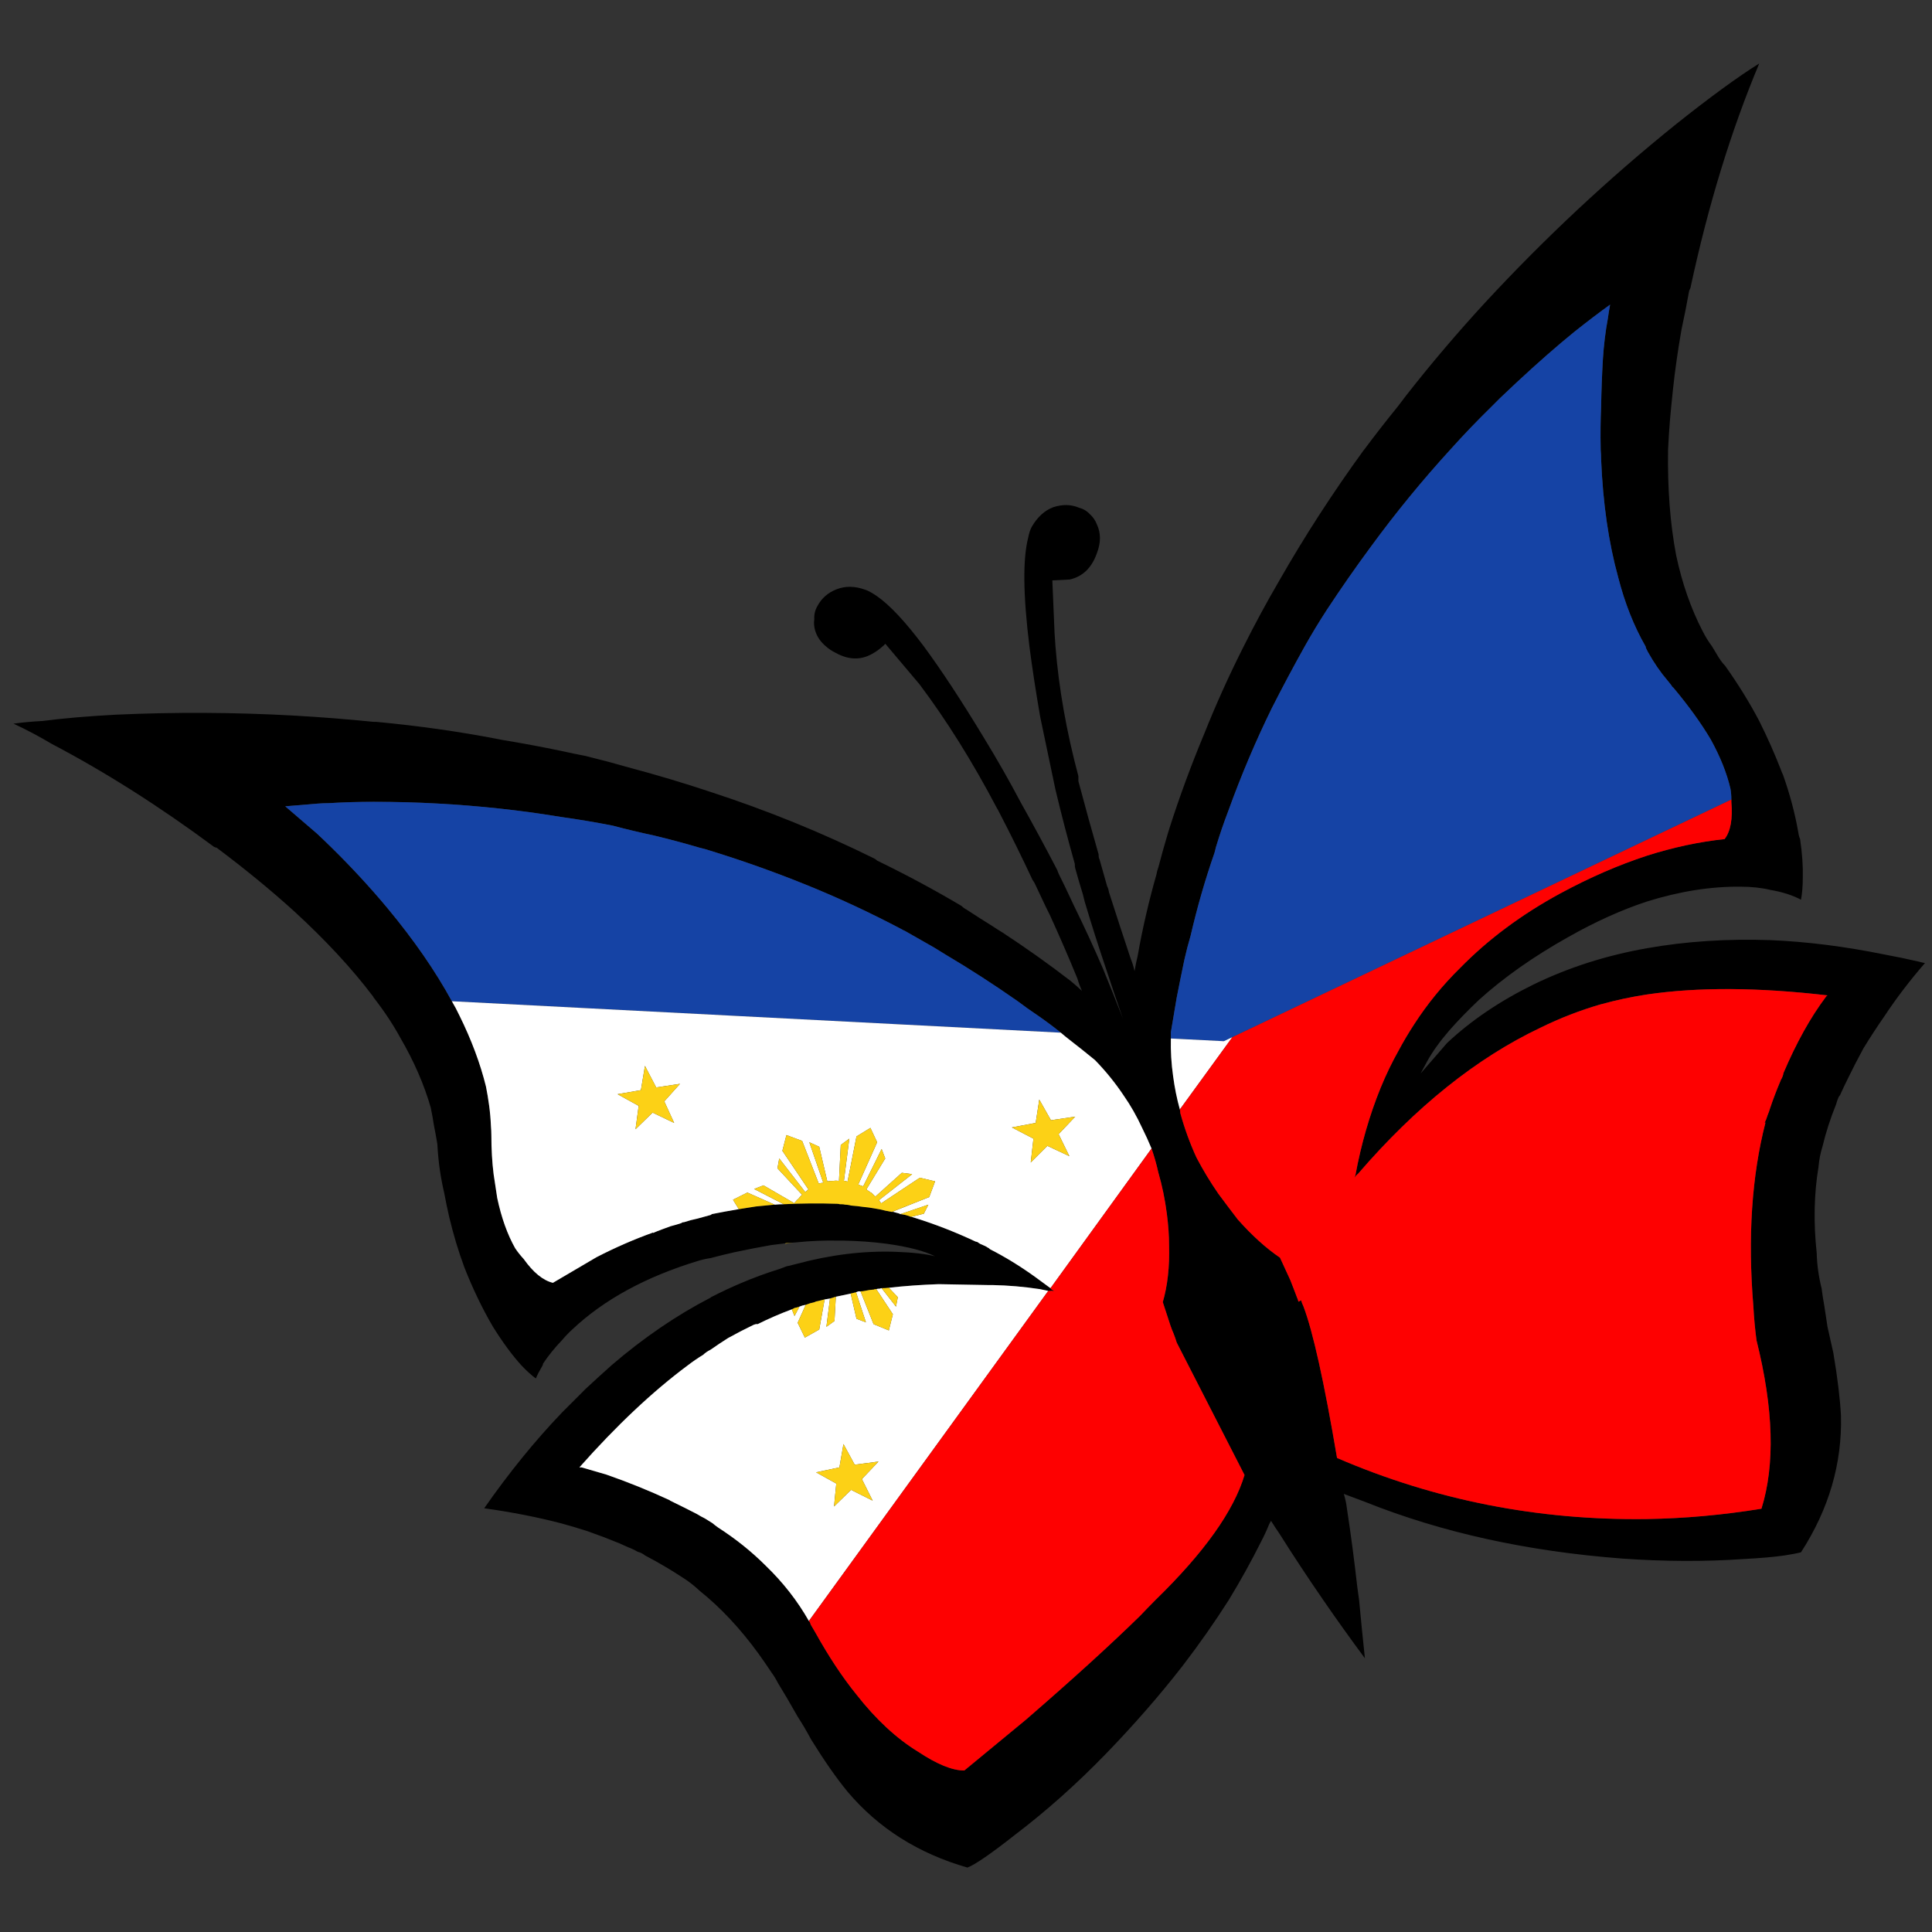 <?xml version="1.0" encoding="utf-8"?>
<!-- Generator: Adobe Illustrator 16.0.0, SVG Export Plug-In . SVG Version: 6.00 Build 0)  -->
<!DOCTYPE svg PUBLIC "-//W3C//DTD SVG 1.1//EN" "http://www.w3.org/Graphics/SVG/1.1/DTD/svg11.dtd">
<svg version="1.1" id="Layer_1" xmlns="http://www.w3.org/2000/svg" xmlns:xlink="http://www.w3.org/1999/xlink" x="0px" y="0px"
	 width="300px" height="300px" viewBox="0 0 300 300" enable-background="new 0 0 300 300" xml:space="preserve">
<rect x="0" y="0" width="300" height="300" fill="#333333" stroke="none"/>
<g>
	<path fill-rule="evenodd" clip-rule="evenodd" d="M123.164,192.953c-0.407,0.034-0.802,0.069-1.186,0.104
		c-0.744,0.094-1.487,0.187-2.231,0.279c-1.859,0.325-3.766,0.697-5.719,1.115c-1.255,0.279-2.487,0.582-3.695,0.907
		c-0.651,0.093-1.279,0.233-1.884,0.418c-8.136,2.464-14.668,6.021-19.596,10.671c-0.557,0.511-1.092,1.069-1.603,1.674
		c-1.117,1.162-2.092,2.37-2.93,3.626c0,0.092-0.023,0.187-0.069,0.279c-0.464,0.79-0.813,1.464-1.046,2.022
		c-0.697-0.513-1.441-1.187-2.231-2.022c-1.441-1.582-2.93-3.604-4.463-6.068c-1.628-2.789-3.092-5.834-4.394-9.135
		c-0.93-2.511-1.72-5.138-2.372-7.88c-0.278-1.21-0.534-2.44-0.767-3.696c-0.557-2.372-0.906-4.789-1.046-7.253
		c0-0.186-0.023-0.396-0.07-0.628c-0.139-0.837-0.302-1.721-0.487-2.649c-0.141-0.931-0.303-1.836-0.489-2.72
		c-1.023-3.58-2.603-7.207-4.741-10.879c-1.117-2.046-2.487-4.115-4.115-6.207c-0.046-0.046-0.069-0.093-0.069-0.139
		c-3.302-4.371-7.417-8.811-12.344-13.321c-3.533-3.208-7.531-6.485-11.994-9.833c-0.141,0-0.279-0.046-0.418-0.139
		c-8.462-6.276-16.854-11.599-25.176-15.97c-1.952-1.162-3.928-2.208-5.928-3.138c1.302-0.187,2.814-0.326,4.533-0.418
		c3.209-0.418,6.999-0.744,11.368-0.977c9.205-0.418,18.411-0.372,27.616,0.139c4.138,0.233,8.276,0.558,12.414,0.977
		c0.185,0,0.326,0,0.418,0c6.462,0.604,12.716,1.487,18.76,2.65c0.279,0.046,0.511,0.093,0.697,0.139
		c3.115,0.512,6.23,1.093,9.345,1.744c1.254,0.279,2.487,0.535,3.695,0.767c2.279,0.558,4.464,1.14,6.556,1.743
		c4.37,1.163,8.647,2.441,12.832,3.835c8.833,2.883,17.294,6.324,25.384,10.322c0.185,0.092,0.349,0.209,0.488,0.349
		c4.51,2.185,8.88,4.533,13.111,7.043c0.231,0.233,0.488,0.418,0.767,0.559c1.349,0.883,2.695,1.743,4.044,2.58
		c0.559,0.372,1.07,0.697,1.535,0.977c3.625,2.372,7.158,4.882,10.599,7.533c0.559,0.464,1.141,0.975,1.744,1.533
		c-0.279-0.604-0.511-1.232-0.697-1.883c-1.349-3.301-2.79-6.625-4.323-9.973c-0.187-0.372-0.372-0.744-0.559-1.115
		c-0.558-1.209-1.139-2.441-1.743-3.697c-0.093-0.185-0.209-0.372-0.349-0.557c-1.675-3.581-3.418-7.114-5.23-10.601
		c-0.139-0.279-0.255-0.488-0.349-0.628c-3.767-7.159-7.764-13.551-11.995-19.178l-5.299-6.276c-0.094,0.141-0.233,0.279-0.42,0.419
		c-0.511,0.465-1.069,0.86-1.672,1.185c-1.768,0.977-3.65,0.907-5.65-0.209c-0.557-0.278-1.046-0.604-1.464-0.976
		c-0.836-0.697-1.395-1.512-1.674-2.44c-0.185-0.605-0.231-1.209-0.139-1.814c-0.046-0.697,0.116-1.372,0.487-2.021
		c0.651-1.21,1.628-2.069,2.93-2.581c1.395-0.557,2.905-0.534,4.533,0.069c0.418,0.14,0.977,0.442,1.674,0.907
		c2.046,1.395,4.508,4.022,7.392,7.88c2.743,3.719,5.858,8.461,9.345,14.226c2.046,3.348,3.951,6.696,5.718,10.042
		c1.953,3.487,3.836,6.974,5.648,10.461c0.094,0.279,0.187,0.512,0.279,0.697c0.604,1.209,1.21,2.464,1.813,3.766
		c0.141,0.325,0.303,0.674,0.489,1.046c1.58,3.208,3.092,6.486,4.533,9.833c1.021,2.51,2.046,5.068,3.067,7.671
		c-0.929-2.649-1.813-5.254-2.649-7.81c-1.162-3.441-2.256-6.881-3.278-10.322c-0.093-0.372-0.186-0.744-0.278-1.116
		c-0.419-1.348-0.814-2.697-1.186-4.045c-0.047-0.139-0.07-0.372-0.07-0.698c-1.068-3.765-2.068-7.6-2.999-11.506
		c-0.79-3.718-1.58-7.484-2.37-11.297c-0.697-4.045-1.256-7.694-1.674-10.948c-0.977-7.904-1.046-13.506-0.21-16.808
		c0.141-0.744,0.326-1.324,0.559-1.743c0.883-1.534,1.998-2.557,3.347-3.067c1.441-0.466,2.767-0.443,3.976,0.069
		c0.698,0.186,1.279,0.534,1.744,1.046c0.464,0.418,0.813,0.929,1.046,1.533c0.651,1.349,0.651,2.859,0,4.533
		c-0.791,2.232-2.187,3.58-4.185,4.045l-2.72,0.139l0.349,8.229c0.046,0.651,0.093,1.325,0.139,2.022
		c0.513,6.462,1.697,13.179,3.558,20.153c0,0.233,0,0.489,0,0.769c1.021,3.858,2.068,7.648,3.139,11.366
		c0,0.372,0.046,0.628,0.139,0.767c0.372,1.349,0.767,2.743,1.185,4.185c0.141,0.279,0.233,0.582,0.279,0.907
		c1.116,3.487,2.232,6.904,3.349,10.251c0.279,0.697,0.487,1.372,0.628,2.023c0.139-0.836,0.302-1.626,0.487-2.372
		c0.743-4.23,1.72-8.461,2.929-12.692c0.046-0.325,0.14-0.674,0.279-1.046c0.464-1.767,0.953-3.51,1.464-5.23
		c0.094-0.279,0.187-0.582,0.279-0.907c1.581-4.928,3.371-9.787,5.37-14.574c1.813-4.556,3.859-9.089,6.137-13.599
		c1.72-3.44,3.556-6.834,5.509-10.183c3.951-6.926,8.346-13.714,13.181-20.362l0.069-0.07c1.628-2.185,3.348-4.394,5.161-6.625
		c0.418-0.558,0.859-1.139,1.325-1.743c3.858-4.928,7.949-9.74,12.273-14.437c9.299-10.041,19.178-19.27,29.638-27.685
		c5.254-4.185,9.554-7.323,12.901-9.415c-4.37,10.414-7.927,22.013-10.67,34.799c-0.046,0.139-0.116,0.302-0.208,0.488
		c-0.374,2.092-0.769,4.091-1.187,5.997c-0.558,3.161-1,6.253-1.325,9.275c-0.093,0.93-0.186,1.836-0.278,2.72
		c-0.141,1.395-0.256,2.79-0.349,4.185c-0.046,0.882-0.094,1.72-0.141,2.51c-0.092,6.043,0.326,11.506,1.256,16.388
		c0.931,4.371,2.301,8.299,4.115,11.786c0.418,0.836,0.905,1.626,1.464,2.371c0.325,0.557,0.675,1.139,1.046,1.744
		c0.14,0.185,0.233,0.326,0.279,0.418c0.231,0.326,0.465,0.605,0.697,0.836c2.046,2.882,3.812,5.742,5.3,8.578
		c1.255,2.51,2.372,5.021,3.347,7.531c0.094,0.279,0.21,0.559,0.349,0.838c1.07,3.021,1.86,5.997,2.371,8.925
		c0.047,0.372,0.141,0.721,0.279,1.046c0.326,2.232,0.465,4.208,0.419,5.928c0,1.349-0.093,2.512-0.279,3.487
		c-1.301-0.697-2.905-1.208-4.812-1.534c-1.348-0.325-2.883-0.487-4.604-0.487c-4.603-0.048-9.438,0.72-14.504,2.3
		c-3.951,1.302-8.021,3.138-12.204,5.509c-5.394,3.022-10.02,6.277-13.878,9.763c-1.721,1.628-3.254,3.208-4.603,4.743
		c-1.488,1.72-2.65,3.347-3.486,4.881l-0.977,1.813l4.114-4.743c3.72-3.486,8.182-6.508,13.389-9.065
		c5.44-2.649,11.321-4.533,17.645-5.648c6.043-1.069,12.437-1.487,19.178-1.256c5.625,0.233,11.529,0.977,17.713,2.232
		c1.767,0.326,3.557,0.697,5.369,1.116c0.325,0.092,0.628,0.162,0.907,0.209c-2.371,2.742-4.464,5.485-6.276,8.229
		c-1.163,1.674-2.256,3.348-3.278,5.021c-0.836,1.534-1.649,3.115-2.44,4.741c-0.419,0.838-0.813,1.674-1.186,2.511
		c-0.046,0.047-0.115,0.14-0.21,0.279c-0.185,0.418-0.325,0.814-0.418,1.186c-0.883,2.186-1.58,4.347-2.092,6.485
		c-0.325,1.022-0.534,2.092-0.628,3.207c-0.697,4.185-0.79,8.647-0.279,13.391c0.046,1.813,0.303,3.648,0.769,5.51
		c0.092,0.79,0.231,1.695,0.418,2.719c0.139,0.977,0.302,2.045,0.487,3.209c0.279,1.208,0.582,2.556,0.907,4.044
		c0.651,3.858,1.046,7.113,1.185,9.763c0.187,7.439-1.882,14.506-6.206,21.2c-0.511,0.139-1.349,0.303-2.511,0.487
		c-1.58,0.233-3.695,0.42-6.346,0.559c-5.997,0.418-12.297,0.396-18.898-0.069c-14.738-1.115-28.035-4.045-39.891-8.786
		c-1.115-0.42-2.23-0.838-3.346-1.256c0.232,0.743,0.395,1.51,0.487,2.302c0.604,3.951,1.14,7.996,1.604,12.133
		c0.093,0.651,0.186,1.325,0.279,2.022c0.277,2.977,0.58,5.997,0.905,9.066c-2.277-3.069-4.438-6.09-6.484-9.066
		c-2.371-3.44-4.627-6.856-6.766-10.251c-0.418-0.604-0.859-1.278-1.325-2.022c-0.093,0.187-0.185,0.349-0.277,0.488
		c-0.373,0.93-0.792,1.837-1.256,2.72c-1.534,3.068-3.208,6.091-5.021,9.065c-2.187,3.44-4.579,6.858-7.184,10.252
		c-3.579,4.603-7.556,9.159-11.925,13.669c-4.556,4.694-9.252,8.879-14.088,12.552c-3.718,2.929-6.182,4.626-7.392,5.091
		c-7.625-2.186-13.832-6.113-18.619-11.785c-1.72-2.092-3.603-4.789-5.648-8.09c-0.697-1.301-1.395-2.487-2.092-3.557
		c-1.21-2.139-2.232-3.882-3.069-5.23c-0.279-0.557-0.605-1.092-0.977-1.603c-0.651-0.977-1.325-1.953-2.023-2.93
		c-2.835-3.905-5.881-7.159-9.135-9.764c-0.836-0.79-1.697-1.464-2.58-2.022c-1.907-1.255-3.882-2.418-5.928-3.487
		c-0.325-0.277-0.697-0.464-1.117-0.557c-0.464-0.279-0.952-0.513-1.464-0.697c-0.511-0.233-0.977-0.441-1.395-0.628
		c-1.58-0.651-3.231-1.279-4.951-1.883c-1.302-0.419-2.626-0.814-3.974-1.187c-3.72-0.977-7.742-1.766-12.065-2.371
		c3.859-5.531,7.881-10.483,12.065-14.853c1.254-1.256,2.487-2.487,3.695-3.697c1.349-1.254,2.674-2.464,3.976-3.625
		c4.974-4.277,10.112-7.789,15.412-10.53c0.092-0.094,0.162-0.141,0.208-0.141c1.441-0.743,2.93-1.44,4.463-2.092
		c1.953-0.836,3.976-1.58,6.068-2.231c0.372-0.14,0.744-0.279,1.115-0.418c0.326-0.048,0.628-0.117,0.906-0.21
		c0.187-0.046,0.374-0.092,0.559-0.139c5.346-1.442,10.507-2.069,15.481-1.884c2.604,0.093,4.627,0.325,6.068,0.697
		c-1.674-0.836-4.184-1.487-7.532-1.951c-2.138-0.279-4.369-0.443-6.694-0.489c-0.233,0-0.487,0-0.767,0
		c-2.186-0.047-4.394,0.046-6.625,0.279L123.164,192.953z M181.813,161.257c-0.047,1.953,0.069,3.905,0.349,5.858
		c0.232,1.767,0.581,3.486,1.046,5.161c0.046,0.185,0.069,0.371,0.069,0.557c0.651,2.371,1.487,4.673,2.51,6.904
		c1.023,1.953,2.162,3.836,3.418,5.648c1.069,1.442,2.068,2.767,2.999,3.976c2.185,2.464,4.369,4.44,6.554,5.928l1.604,3.487
		c0.186,0.464,0.35,0.882,0.488,1.254c0.187,0.466,0.373,0.953,0.559,1.466c0.092,0.186,0.163,0.395,0.209,0.626l0.419-0.208
		c0.092,0.325,0.208,0.628,0.349,0.906c1.487,3.906,3.23,11.762,5.229,23.571c15.202,6.556,31.241,9.717,48.119,9.483
		c5.857-0.092,11.785-0.628,17.782-1.603c2.139-6.835,1.883-15.552-0.767-26.151c-0.232-1.767-0.395-3.534-0.489-5.301
		c-0.882-10.692-0.254-20.201,1.884-28.521l-0.14,0.069c0.187-0.372,0.349-0.79,0.488-1.256c0.14-0.325,0.255-0.651,0.349-0.977
		c0.465-1.395,1.021-2.859,1.673-4.393c0-0.046,0.024-0.093,0.071-0.141c0.185-0.325,0.302-0.649,0.349-0.975
		c1.998-4.696,4.184-8.625,6.554-11.786c0.047-0.093,0.141-0.187,0.279-0.279c-10.786-1.256-20.13-1.302-28.033-0.139
		c-2.418,0.372-4.72,0.859-6.904,1.464l-0.279,0.069c-3.208,0.931-6.323,2.139-9.345,3.626c-9.902,4.696-19.34,12.252-28.313,22.664
		c-0.232,0.188-0.418,0.396-0.557,0.628c0.046-0.185,0.093-0.325,0.139-0.418c0.883-4.789,2.185-9.299,3.905-13.529
		c0.837-2.046,1.767-3.975,2.789-5.787c0.744-1.395,1.559-2.767,2.44-4.114c2.046-3.162,4.418-6.068,7.114-8.717
		c4.369-4.463,9.554-8.322,15.551-11.576c4.556-2.464,9.043-4.417,13.46-5.858c4.09-1.302,8.112-2.162,12.063-2.581
		c0.93-1.208,1.278-3.138,1.046-5.787c0-0.14,0-0.256,0-0.349c0-0.605-0.046-1.163-0.139-1.674c-0.559-2.418-1.58-4.975-3.069-7.671
		c-1.487-2.51-3.417-5.184-5.787-8.02c-0.141-0.093-0.256-0.233-0.349-0.418c-0.187-0.233-0.373-0.466-0.559-0.697
		c-1.115-1.302-2.138-2.79-3.068-4.463c-0.046-0.093-0.093-0.187-0.139-0.279c-0.095-0.139-0.164-0.325-0.21-0.557
		c-1.813-3.161-3.23-6.742-4.254-10.74c-1.487-5.394-2.371-11.506-2.65-18.341c0-0.464-0.023-0.953-0.069-1.464v-0.139
		c-0.047-2.279-0.023-4.463,0.069-6.556c0.046-2.558,0.141-5.021,0.279-7.392c0.141-2.186,0.395-4.278,0.767-6.276
		c0.094-0.697,0.21-1.418,0.349-2.163c-1.626,1.164-3.462,2.558-5.508,4.185c-2.697,2.186-5.72,4.835-9.066,7.95
		c-0.837,0.79-1.674,1.581-2.511,2.371c-0.419,0.418-0.859,0.859-1.324,1.325c-2.232,2.185-4.371,4.416-6.417,6.695
		c-4.369,4.789-8.461,9.786-12.273,14.993c-2.371,3.208-4.672,6.509-6.904,9.902c-1.208,1.86-2.347,3.743-3.417,5.649
		c-1.767,3.162-3.462,6.346-5.09,9.554c-2.511,5.114-4.766,10.437-6.766,15.97c-0.697,1.813-1.349,3.719-1.951,5.718
		c-0.047,0.232-0.116,0.512-0.21,0.837c-1.441,4.137-2.674,8.415-3.695,12.831c-0.373,1.256-0.697,2.512-0.977,3.766
		c-0.418,2-0.813,3.953-1.187,5.858c-0.324,1.859-0.626,3.649-0.905,5.369C181.813,160.606,181.813,160.932,181.813,161.257z
		 M70.164,155.47c0.418,0.697,0.813,1.441,1.185,2.231c1.859,3.766,3.231,7.438,4.115,11.019c0.186,0.929,0.349,1.905,0.488,2.929
		c0.14,1.022,0.233,2.068,0.279,3.138c0.046,0.559,0.069,1.046,0.069,1.464c0,2.186,0.116,4.208,0.349,6.068
		c0.187,1.301,0.372,2.533,0.559,3.695c0.651,3.068,1.58,5.672,2.79,7.812c0.372,0.557,0.813,1.115,1.325,1.672
		c1.487,2.093,2.998,3.325,4.533,3.697l6.764-3.975c2.882-1.489,5.812-2.767,8.787-3.836v0.069c0.418-0.187,0.884-0.371,1.395-0.558
		l1.325-0.488c0.559-0.14,1.116-0.302,1.674-0.488c0.093-0.093,0.233-0.14,0.418-0.14c0.697-0.232,1.395-0.418,2.092-0.559
		c0.651-0.185,1.326-0.371,2.023-0.557c0.092-0.046,0.162-0.093,0.208-0.141c1.395-0.277,2.789-0.533,4.184-0.767
		c0.884-0.139,1.768-0.279,2.65-0.418c0.93-0.093,1.882-0.187,2.859-0.279h0.069c0.466-0.046,0.931-0.069,1.395-0.069
		c2.743-0.139,5.486-0.162,8.229-0.069c0.185,0,0.349,0.023,0.487,0.069c0.094,0,0.164,0,0.21,0c0.233,0,0.441,0.023,0.628,0.069
		c0.139,0,0.349,0.023,0.628,0.069c0.046,0,0.139,0.023,0.278,0.071c0.651,0.046,1.279,0.115,1.884,0.208
		c0.557,0.047,1.092,0.117,1.603,0.21c0.651,0.093,1.325,0.231,2.022,0.418h0.07c0.233,0.046,0.466,0.093,0.697,0.139h0.071
		c0.046,0,0.116,0,0.208,0l0.489,0.141c0.231,0.046,0.441,0.116,0.626,0.208c0.419,0.048,0.838,0.141,1.256,0.279
		c0.093,0.047,0.21,0.093,0.349,0.141h0.07c0.187,0.046,0.418,0.116,0.697,0.208c3.115,0.977,6.207,2.186,9.275,3.628l0.279,0.069
		c0.139,0.093,0.277,0.185,0.418,0.279c0.186,0.092,0.396,0.185,0.628,0.277c0.231,0.094,0.441,0.21,0.627,0.349
		c0.046,0,0.094,0.023,0.14,0.071c0.047,0.046,0.093,0.093,0.14,0.139c2.371,1.208,4.719,2.65,7.043,4.323
		c0.743,0.559,1.535,1.14,2.371,1.743c0.046,0.094,0.141,0.187,0.279,0.279c0.093,0,0.163,0.069,0.21,0.21
		c-0.141-0.093-0.303-0.117-0.489-0.069c-0.139,0-0.255,0-0.349,0c-0.418-0.095-0.859-0.187-1.325-0.279
		c-2.464-0.372-4.905-0.582-7.322-0.628h-0.069c-0.233,0-0.441,0-0.628,0l-7.671-0.139c-2.695,0.092-5.276,0.277-7.741,0.557
		c-0.372,0.046-0.744,0.069-1.115,0.069c-0.093,0-0.185,0.023-0.279,0.071c-0.233,0-0.418,0.022-0.557,0.069
		c-0.046,0-0.094,0-0.14,0c-0.093,0-0.162,0.022-0.208,0.069l-0.697,0.069c-0.279,0.046-0.535,0.093-0.768,0.141
		c-0.186,0.046-0.395,0.069-0.627,0.069c-0.094,0-0.209,0-0.349,0l-0.349,0.139l-0.837,0.21l-2.301,0.487l-0.907,0.279l-0.836,0.139
		l-1.117,0.279c-0.092,0-0.185,0.023-0.278,0.069c-0.046,0-0.094,0.023-0.14,0.071c-0.464,0.093-0.93,0.231-1.395,0.418
		c-0.326,0.047-0.651,0.139-0.977,0.279c-0.232,0.093-0.488,0.162-0.767,0.208c-0.139,0.093-0.279,0.164-0.418,0.21
		c-1.859,0.697-3.626,1.465-5.3,2.301c-0.14,0-0.233,0-0.279,0c-0.185,0.048-0.326,0.094-0.418,0.141
		c-1.256,0.604-2.557,1.277-3.905,2.022c-0.884,0.557-1.79,1.162-2.72,1.813c-0.464,0.231-0.838,0.488-1.116,0.767
		c-0.837,0.511-1.651,1.069-2.441,1.675c-5.44,4.044-11.042,9.321-16.808,15.829h0.349l3.836,1.115
		c3.348,1.164,6.625,2.489,9.834,3.977l0.069,0.069c1.441,0.697,2.836,1.395,4.184,2.092c0.372,0.233,0.79,0.465,1.254,0.697
		c0.374,0.233,0.744,0.465,1.117,0.697c0.278,0.233,0.58,0.465,0.906,0.697c2.743,1.767,5.207,3.743,7.392,5.928
		c2.697,2.604,4.928,5.464,6.696,8.578c0.139,0.14,0.231,0.326,0.278,0.558c0.279,0.466,0.512,0.86,0.697,1.187
		c2.092,3.765,4.23,6.996,6.417,9.692c3.022,3.858,6.207,6.812,9.553,8.857c2.93,1.951,5.324,2.928,7.184,2.928l9.553-7.879
		c7.253-6.276,13.181-11.67,17.783-16.18c0.744-0.79,1.535-1.604,2.371-2.441c0-0.046,0.023-0.069,0.069-0.069
		c7.486-7.299,12.065-13.737,13.739-19.316l-10.531-20.572c-0.139-0.466-0.303-0.931-0.487-1.395
		c-0.186-0.42-0.349-0.838-0.488-1.256l-1.186-3.626c0.743-2.558,1.068-5.486,0.977-8.788c0-1.533-0.116-3.185-0.349-4.951
		c-0.279-2.185-0.721-4.323-1.325-6.415c-0.279-1.256-0.628-2.487-1.047-3.696c-0.464-1.116-0.952-2.185-1.464-3.208
		c-0.836-1.813-1.79-3.486-2.859-5.021c-1.302-1.953-2.789-3.789-4.463-5.51c-1.302-1.068-2.674-2.161-4.115-3.278
		c-0.418-0.325-0.813-0.649-1.185-0.975c-1.162-0.931-2.349-1.814-3.557-2.65c-1.116-0.744-2.162-1.488-3.138-2.231
		c-3.72-2.604-7.463-5.022-11.229-7.253c-0.603-0.372-1.208-0.744-1.813-1.116c-1.534-0.884-3.044-1.743-4.533-2.581
		c-0.139-0.046-0.279-0.116-0.418-0.208c-4.928-2.604-9.927-4.929-14.994-6.974c-4.835-1.953-9.74-3.696-14.714-5.23
		c-0.559-0.187-1.14-0.349-1.744-0.489c-2.371-0.698-4.719-1.326-7.043-1.883c-2.186-0.466-4.325-0.977-6.417-1.535
		c-2.603-0.511-5.23-0.952-7.879-1.324c-1.721-0.279-3.417-0.535-5.091-0.768c-6.23-0.836-12.553-1.347-18.968-1.534
		c-1.768-0.046-3.487-0.069-5.161-0.069c-2.371,0-4.696,0.069-6.974,0.208c-0.559,0-1.14,0.023-1.744,0.071l-5.021,0.418
		l4.952,4.254c3.114,2.928,6.043,5.951,8.787,9.065c0.697,0.79,1.395,1.604,2.092,2.441
		C64.259,145.938,67.606,150.773,70.164,155.47z"/>
	<path fill-rule="evenodd" clip-rule="evenodd" fill="#1543A5" d="M268.843,124.158l-77.478,36.891l-1.325,0.626l-8.228-0.418
		c0-0.325,0-0.65,0-0.977c0.279-1.72,0.581-3.51,0.905-5.369c0.373-1.905,0.769-3.858,1.187-5.858
		c0.279-1.254,0.604-2.51,0.977-3.766c1.021-4.416,2.254-8.694,3.695-12.831c0.094-0.326,0.163-0.605,0.21-0.837
		c0.603-2,1.254-3.905,1.951-5.718c2-5.533,4.255-10.855,6.766-15.97c1.628-3.208,3.323-6.392,5.09-9.554
		c1.07-1.907,2.209-3.789,3.417-5.649c2.232-3.393,4.533-6.695,6.904-9.902c3.813-5.207,7.904-10.205,12.273-14.993
		c2.046-2.279,4.185-4.51,6.417-6.695c0.465-0.466,0.905-0.907,1.324-1.325c0.837-0.79,1.674-1.581,2.511-2.371
		c3.347-3.115,6.369-5.764,9.066-7.95c2.046-1.626,3.882-3.021,5.508-4.185c-0.139,0.745-0.255,1.466-0.349,2.163
		c-0.372,1.998-0.626,4.09-0.767,6.276c-0.139,2.37-0.233,4.834-0.279,7.392c-0.093,2.092-0.116,4.277-0.069,6.556v0.139
		c0.046,0.511,0.069,1,0.069,1.464c0.279,6.835,1.163,12.948,2.65,18.341c1.023,3.998,2.44,7.579,4.254,10.74
		c0.046,0.232,0.115,0.418,0.21,0.557c0.046,0.093,0.093,0.187,0.139,0.279c0.931,1.674,1.953,3.162,3.068,4.463
		c0.186,0.231,0.372,0.464,0.559,0.697c0.093,0.186,0.208,0.326,0.349,0.418c2.37,2.836,4.3,5.509,5.787,8.02
		c1.489,2.697,2.511,5.253,3.069,7.671C268.797,122.995,268.843,123.553,268.843,124.158z M164.727,160.352l-94.563-4.882
		c-2.558-4.696-5.904-9.532-10.042-14.506c-0.698-0.836-1.395-1.651-2.092-2.441c-2.743-3.115-5.673-6.137-8.787-9.065l-4.952-4.254
		l5.021-0.418c0.604-0.048,1.185-0.071,1.744-0.071c2.277-0.139,4.603-0.208,6.974-0.208c1.674,0,3.393,0.023,5.161,0.069
		c6.416,0.187,12.738,0.697,18.968,1.534c1.674,0.233,3.371,0.489,5.091,0.768c2.649,0.372,5.276,0.813,7.879,1.324
		c2.092,0.558,4.23,1.069,6.417,1.535c2.324,0.557,4.672,1.185,7.043,1.883c0.604,0.14,1.185,0.302,1.744,0.489
		c4.974,1.534,9.879,3.277,14.714,5.23c5.067,2.045,10.066,4.37,14.994,6.974c0.139,0.092,0.279,0.162,0.418,0.208
		c1.489,0.838,3,1.697,4.533,2.581c0.604,0.372,1.209,0.744,1.813,1.116c3.766,2.231,7.509,4.648,11.229,7.253
		c0.976,0.743,2.021,1.487,3.138,2.231C162.378,158.537,163.564,159.421,164.727,160.352z"/>
	<path fill-rule="evenodd" clip-rule="evenodd" fill="#FFFFFF" d="M138.017,199.961c2.464-0.279,5.045-0.465,7.741-0.557
		l7.671,0.139c0.187,0,0.395,0,0.628,0h0.069c2.417,0.046,4.858,0.256,7.322,0.628c0.466,0.093,0.907,0.185,1.325,0.279
		l-37.169,51.256c-1.768-3.114-3.999-5.975-6.696-8.578c-2.185-2.185-4.648-4.161-7.392-5.928c-0.326-0.232-0.628-0.464-0.906-0.697
		c-0.374-0.232-0.744-0.464-1.117-0.697c-0.464-0.232-0.882-0.464-1.254-0.697c-1.348-0.697-2.743-1.395-4.184-2.092l-0.069-0.069
		c-3.209-1.487-6.486-2.813-9.834-3.977l-3.836-1.115h-0.349c5.766-6.508,11.368-11.785,16.808-15.829
		c0.79-0.605,1.604-1.164,2.441-1.675c0.278-0.278,0.651-0.535,1.116-0.767c0.93-0.65,1.836-1.256,2.72-1.813
		c1.349-0.745,2.649-1.418,3.905-2.022c0.092-0.047,0.233-0.093,0.418-0.141c0.046,0,0.139,0,0.279,0
		c1.674-0.836,3.44-1.604,5.3-2.301l0.418,1.046l0.767-1.464c0.325-0.141,0.651-0.232,0.977-0.279l-1.254,2.79l1.115,2.3
		l2.231-1.254l0.838-4.674l0.836-0.139l-0.559,4.395l1.256-0.907l0.209-3.767l2.301-0.487l0.907,3.905l1.464,0.558l-1.534-4.673
		l0.349-0.139c0.139,0,0.255,0,0.349,0l2.021,5.09l2.371,0.977l0.628-2.511l-2.58-3.904c0.139-0.047,0.324-0.069,0.557-0.069
		c0.094-0.048,0.187-0.071,0.279-0.071l2.231,2.86l0.279-1.466L138.017,199.961z M191.365,161.049l-8.158,11.228
		c-0.465-1.675-0.813-3.395-1.046-5.161c-0.279-1.953-0.396-3.905-0.349-5.858l8.228,0.418L191.365,161.049z M114.725,187.757
		c-1.395,0.233-2.79,0.489-4.184,0.767c-0.046,0.048-0.116,0.095-0.208,0.141c-0.697,0.186-1.372,0.372-2.023,0.557
		c-0.697,0.141-1.395,0.326-2.092,0.559c-0.186,0-0.326,0.047-0.418,0.14c-0.558,0.187-1.115,0.349-1.674,0.488l-1.325,0.488
		c-0.511,0.187-0.977,0.371-1.395,0.558v-0.069c-2.975,1.069-5.905,2.347-8.787,3.836l-6.764,3.975
		c-1.535-0.372-3.045-1.604-4.533-3.697c-0.512-0.557-0.954-1.115-1.325-1.672c-1.209-2.14-2.139-4.743-2.79-7.812
		c-0.187-1.162-0.372-2.395-0.559-3.695c-0.233-1.86-0.349-3.883-0.349-6.068c0-0.418-0.023-0.905-0.069-1.464
		c-0.046-1.069-0.139-2.115-0.279-3.138c-0.139-1.023-0.302-2-0.488-2.929c-0.884-3.581-2.255-7.253-4.115-11.019
		c-0.372-0.79-0.767-1.534-1.185-2.231l94.563,4.882c0.372,0.325,0.767,0.649,1.185,0.975c1.441,1.117,2.813,2.21,4.115,3.278
		c1.674,1.721,3.161,3.557,4.463,5.51c1.069,1.534,2.023,3.208,2.859,5.021c0.512,1.023,1,2.092,1.464,3.208l-15.69,21.688
		c-0.836-0.604-1.628-1.185-2.371-1.743c-2.324-1.673-4.672-3.115-7.043-4.323c-0.047-0.046-0.093-0.093-0.14-0.139
		c-0.046-0.048-0.094-0.071-0.14-0.071c-0.186-0.139-0.396-0.255-0.627-0.349c-0.232-0.093-0.442-0.186-0.628-0.277
		c-0.141-0.095-0.279-0.187-0.418-0.279l-0.279-0.069c-3.069-1.442-6.161-2.651-9.275-3.628c-0.279-0.092-0.511-0.162-0.697-0.208
		l1.953-0.489l0.697-1.395l-4.325,1.464c-0.185-0.092-0.395-0.162-0.626-0.208l-0.489-0.141c-0.093,0-0.162,0-0.208,0l5.787-2.3
		l0.907-2.441l-2.371-0.559l-5.997,3.977c-0.094-0.141-0.21-0.303-0.349-0.489l5.161-4.044l-1.604-0.21l-4.115,3.697l-0.557-0.559
		c-0.046-0.047-0.094-0.069-0.14-0.069c-0.279-0.188-0.511-0.35-0.698-0.489l2.93-4.811l-0.559-1.466l-2.859,5.789
		c-0.233-0.047-0.489-0.14-0.767-0.279l2.929-6.556l-1.046-2.231l-2.161,1.325l-1.395,7.043c-0.14-0.092-0.326-0.139-0.559-0.139
		l0.838-6.556l-1.325,0.977l-0.279,5.579c-0.326-0.048-0.605-0.048-0.836,0c-0.325,0-0.651,0.023-0.977,0.069l-1.256-5.37
		l-1.534-0.697l2.162,6.276c-0.325,0.047-0.558,0.094-0.697,0.14l-2.58-6.625l-2.441-0.907l-0.628,2.441l4.044,5.997
		c-0.185,0.14-0.349,0.279-0.488,0.419l-4.045-5.229l-0.278,1.533l3.835,4.115c-0.233,0.185-0.443,0.418-0.628,0.697
		c-0.046-0.047-0.069-0.047-0.069,0l-0.071,0.069c-0.092,0.093-0.231,0.256-0.418,0.487v0.071l-4.812-2.79l-1.464,0.558l4.603,2.371
		c-0.464,0-0.929,0.023-1.395,0.069l-4.253-1.882l-2.231,1.115L114.725,187.757z M132.717,227.438l-1.744-3.208l-0.628,3.626
		l-3.625,0.767l3.138,1.744l-0.349,3.558l2.649-2.581l3.348,1.674l-1.674-3.348l2.581-2.719L132.717,227.438z M98.685,175.345
		l2.65-2.581l3.348,1.604l-1.535-3.348l2.441-2.721l-3.695,0.559l-1.744-3.348l-0.628,3.766l-3.627,0.628l3.278,1.813
		L98.685,175.345z M160.473,176.809l-0.419,3.695l2.581-2.579l3.417,1.604l-1.674-3.418l2.58-2.72l-3.767,0.559l-1.813-3.209
		l-0.558,3.627l-3.696,0.697L160.473,176.809z"/>
	<path fill-rule="evenodd" clip-rule="evenodd" fill="#FE0101" d="M191.365,161.049l77.478-36.891c0,0.092,0,0.208,0,0.349
		c0.232,2.649-0.116,4.579-1.046,5.787c-3.951,0.419-7.974,1.279-12.063,2.581c-4.417,1.441-8.904,3.395-13.46,5.858
		c-5.997,3.254-11.182,7.113-15.551,11.576c-2.696,2.649-5.068,5.555-7.114,8.717c-0.882,1.348-1.696,2.72-2.44,4.114
		c-1.022,1.813-1.952,3.741-2.789,5.787c-1.721,4.23-3.022,8.74-3.905,13.529c-0.046,0.093-0.093,0.233-0.139,0.418
		c0.139-0.231,0.324-0.44,0.557-0.628c8.974-10.412,18.411-17.968,28.313-22.664c3.021-1.487,6.137-2.695,9.345-3.626l0.279-0.069
		c2.185-0.604,4.486-1.092,6.904-1.464c7.903-1.163,17.247-1.117,28.033,0.139c-0.139,0.093-0.232,0.187-0.279,0.279
		c-2.37,3.161-4.556,7.09-6.554,11.786c-0.047,0.325-0.164,0.649-0.349,0.975c-0.047,0.048-0.071,0.095-0.071,0.141
		c-0.651,1.533-1.208,2.998-1.673,4.393c-0.094,0.325-0.209,0.651-0.349,0.977c-0.14,0.466-0.302,0.884-0.488,1.256l0.14-0.069
		c-2.138,8.32-2.766,17.829-1.884,28.521c0.095,1.767,0.257,3.534,0.489,5.301c2.649,10.6,2.905,19.316,0.767,26.151
		c-5.997,0.975-11.925,1.511-17.782,1.603c-16.878,0.233-32.917-2.928-48.119-9.483c-1.999-11.81-3.742-19.665-5.229-23.571
		c-0.141-0.278-0.257-0.581-0.349-0.906l-0.419,0.208c-0.046-0.231-0.117-0.44-0.209-0.626c-0.186-0.513-0.372-1-0.559-1.466
		c-0.139-0.372-0.303-0.79-0.488-1.254l-1.604-3.487c-2.185-1.487-4.369-3.464-6.554-5.928c-0.931-1.209-1.93-2.533-2.999-3.976
		c-1.256-1.813-2.395-3.695-3.418-5.648c-1.022-2.231-1.858-4.533-2.51-6.904c0-0.186-0.023-0.372-0.069-0.557L191.365,161.049z
		 M125.604,251.706l37.169-51.256c0.094,0,0.21,0,0.349,0c0.187-0.048,0.349-0.023,0.489,0.069c-0.047-0.141-0.117-0.21-0.21-0.21
		c-0.139-0.093-0.233-0.186-0.279-0.279l15.69-21.688c0.419,1.209,0.768,2.44,1.047,3.696c0.604,2.092,1.046,4.23,1.325,6.415
		c0.232,1.767,0.349,3.418,0.349,4.951c0.092,3.302-0.233,6.23-0.977,8.788l1.186,3.626c0.14,0.418,0.303,0.836,0.488,1.256
		c0.185,0.464,0.349,0.929,0.487,1.395l10.531,20.572c-1.674,5.579-6.253,12.018-13.739,19.316c-0.046,0-0.069,0.023-0.069,0.069
		c-0.836,0.838-1.627,1.651-2.371,2.441c-4.603,4.51-10.53,9.903-17.783,16.18l-9.553,7.879c-1.859,0-4.254-0.977-7.184-2.928
		c-3.347-2.046-6.531-4.999-9.553-8.857c-2.187-2.696-4.325-5.928-6.417-9.692c-0.185-0.326-0.418-0.721-0.697-1.187
		C125.836,252.032,125.744,251.846,125.604,251.706z"/>
	<path fill-rule="evenodd" clip-rule="evenodd" fill="#FCD116" d="M123.164,192.953c-0.417,0.047-0.836,0.104-1.256,0.175
		l0.07-0.071C122.361,193.022,122.756,192.987,123.164,192.953z M122.954,203.309c0.139-0.046,0.279-0.117,0.418-0.21
		c0.279-0.046,0.535-0.115,0.767-0.208l-0.767,1.464L122.954,203.309z M128.045,201.773l-0.838,4.674l-2.231,1.254l-1.115-2.3
		l1.254-2.79c0.464-0.187,0.93-0.325,1.395-0.418c0.046-0.048,0.094-0.071,0.14-0.071c0.093-0.046,0.186-0.069,0.278-0.069
		L128.045,201.773z M114.725,187.757l-0.906-1.464l2.231-1.115l4.253,1.882h-0.069c-0.977,0.093-1.929,0.187-2.859,0.279
		C116.492,187.478,115.608,187.618,114.725,187.757z M128.882,201.635l0.907-0.279l-0.209,3.767l-1.256,0.907L128.882,201.635z
		 M132.089,200.868l0.837-0.21l1.534,4.673l-1.464-0.558L132.089,200.868z M133.624,200.52c0.232,0,0.441-0.023,0.627-0.069
		c0.233-0.048,0.489-0.095,0.768-0.141l0.697-0.069c0.046-0.047,0.116-0.069,0.208-0.069c0.046,0,0.094,0,0.14,0l2.58,3.904
		l-0.628,2.511l-2.371-0.977L133.624,200.52z M136.901,200.03c0.372,0,0.744-0.023,1.115-0.069l1.395,1.464l-0.279,1.466
		L136.901,200.03z M132.717,227.438l3.696-0.487l-2.581,2.719l1.674,3.348l-3.348-1.674l-2.649,2.581l0.349-3.558l-3.138-1.744
		l3.625-0.767l0.628-3.626L132.717,227.438z M139.83,188.523l4.325-1.464l-0.697,1.395l-1.953,0.489h-0.07
		c-0.139-0.048-0.256-0.094-0.349-0.141C140.667,188.664,140.249,188.571,139.83,188.523z M138.506,188.175h-0.071
		c-0.231-0.046-0.464-0.093-0.697-0.139h-0.07c-0.697-0.187-1.372-0.325-2.022-0.418c-0.511-0.093-1.046-0.163-1.603-0.21
		c-0.605-0.093-1.233-0.162-1.884-0.208c-0.139-0.048-0.231-0.071-0.278-0.071c-0.279-0.046-0.489-0.069-0.628-0.069
		c-0.187-0.046-0.395-0.069-0.628-0.069c-0.046,0-0.116,0-0.21,0c-0.139-0.046-0.302-0.069-0.487-0.069
		c-2.743-0.093-5.486-0.069-8.229,0.069l-4.603-2.371l1.464-0.558l4.812,2.79v-0.071c0.187-0.231,0.326-0.395,0.418-0.487
		l0.071-0.069c0-0.047,0.023-0.047,0.069,0c0.185-0.279,0.395-0.513,0.628-0.697l-3.835-4.115l0.278-1.533l4.045,5.229
		c0.139-0.14,0.303-0.279,0.488-0.419l-4.044-5.997l0.628-2.441l2.441,0.907l2.58,6.625c0.139-0.046,0.372-0.093,0.697-0.14
		l-2.162-6.276l1.534,0.697l1.256,5.37c0.326-0.046,0.651-0.069,0.977-0.069c0.231-0.048,0.511-0.048,0.836,0l0.279-5.579
		l1.325-0.977l-0.838,6.556c0.233,0,0.418,0.047,0.559,0.139l1.395-7.043l2.161-1.325l1.046,2.231l-2.929,6.556
		c0.278,0.14,0.534,0.232,0.767,0.279l2.859-5.789l0.559,1.466l-2.93,4.811c0.187,0.14,0.418,0.302,0.698,0.489
		c0.046,0,0.094,0.022,0.14,0.069l0.557,0.559l4.115-3.697l1.604,0.21l-5.161,4.044c0.139,0.187,0.254,0.349,0.349,0.489
		l5.997-3.977l2.371,0.559l-0.907,2.441L138.506,188.175z M160.473,176.809l-3.348-1.743l3.696-0.697l0.558-3.627l1.813,3.209
		l3.767-0.559l-2.58,2.72l1.674,3.418l-3.417-1.604l-2.581,2.579L160.473,176.809z M98.685,175.345l0.489-3.627l-3.278-1.813
		l3.627-0.628l0.628-3.766l1.744,3.348l3.695-0.559l-2.441,2.721l1.535,3.348l-3.348-1.604L98.685,175.345z"/>
</g>
</svg>
